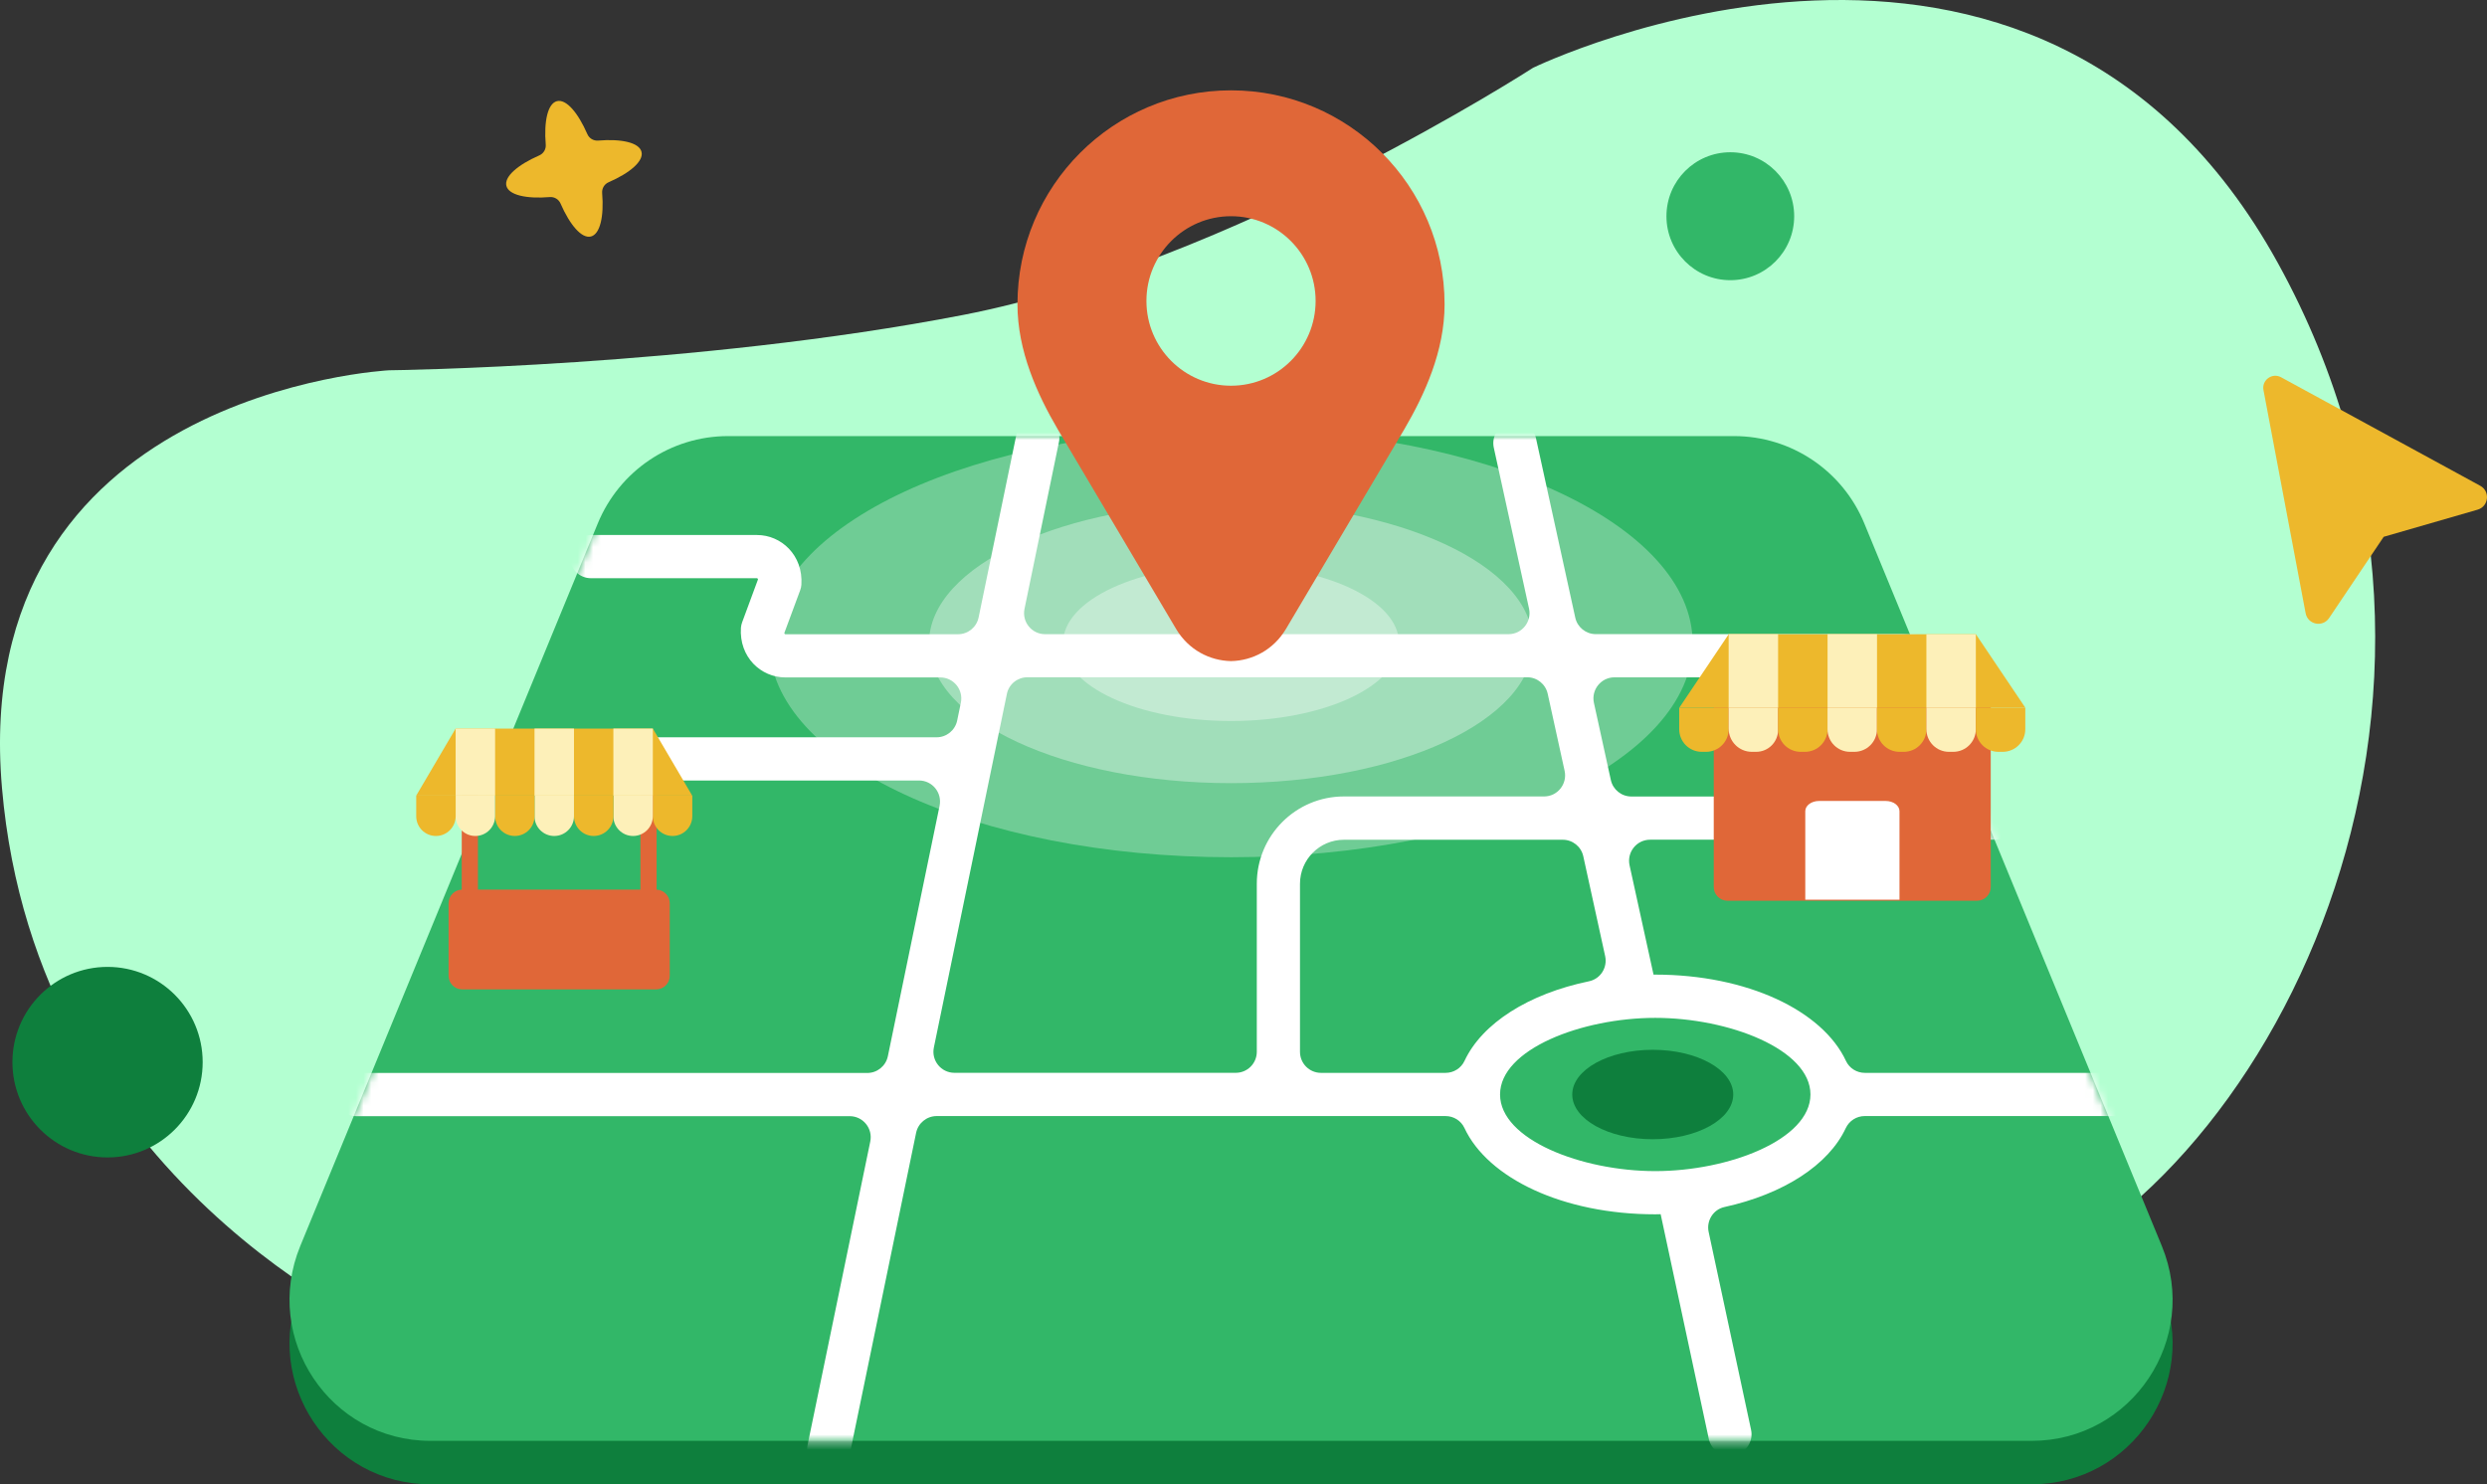 <svg width="325" height="194" viewBox="0 0 325 194" fill="none" xmlns="http://www.w3.org/2000/svg">
<rect x="0" y="0" width="325" height="194" fill="#333333" stroke="none"/>
<path d="M50.845 174.247C50.845 174.247 4.708 154.756 0.256 102.968C-4.195 51.179 50.845 48.395 50.845 48.395C50.845 48.395 90.908 47.95 125.892 41.158C160.876 34.367 200.34 8.861 200.34 8.861C200.34 8.861 265.976 -23.096 297.666 34.367C329.355 91.83 296.17 156.197 260.156 168.431C230.491 178.508 154.781 204.6 50.845 174.247Z" fill="#B3FFD1"/>
<path d="M282.505 168.531L243.627 74.093C240.784 67.189 234.068 62.68 226.611 62.68H169.772H151.973H95.134C87.677 62.68 80.961 67.189 78.118 74.093L39.24 168.531C34.245 180.673 43.148 194.001 56.255 194.001H151.973H169.772H265.489C278.597 194.001 287.507 180.666 282.505 168.531Z" fill="#0E7F3D"/>
<path d="M282.505 162.85L243.627 68.412C240.784 61.507 234.068 56.998 226.611 56.998H169.772H151.973H95.134C87.677 56.998 80.961 61.507 78.118 68.412L39.24 162.85C34.245 174.991 43.148 188.32 56.255 188.32H151.973H169.772H265.489C278.597 188.327 287.507 174.991 282.505 162.85Z" fill="#32B768"/>
<path d="M215.98 148.898C221.79 148.898 226.499 146.281 226.499 143.053C226.499 139.826 221.79 137.209 215.98 137.209C210.171 137.209 205.462 139.826 205.462 143.053C205.462 146.281 210.171 148.898 215.98 148.898Z" fill="#0E7F3D"/>
<mask id="mask0_1068_740" style="mask-type:alpha" maskUnits="userSpaceOnUse" x="37" y="56" width="247" height="133">
<path d="M282.504 162.848L243.626 68.409C240.783 61.505 234.067 56.996 226.61 56.996H169.771H151.972H95.133C87.676 56.996 80.96 61.505 78.117 68.409L39.239 162.848C34.244 174.989 43.147 188.318 56.255 188.318H151.972H169.771H265.488C278.596 188.325 287.506 174.989 282.504 162.848Z" fill="#7ABA60"/>
</mask>
<g mask="url(#mask0_1068_740)">
<path d="M277.479 140.224H243.701C242.643 140.224 241.677 139.623 241.232 138.669C238.164 132.082 228.315 127.383 216.308 127.383C216.231 127.383 216.153 127.383 216.083 127.383L212.95 113.093C212.576 111.376 213.881 109.75 215.631 109.75H260.661C262.178 109.75 263.405 108.52 263.405 107.001V106.853C263.405 105.333 262.178 104.103 260.661 104.103H213.183C211.892 104.103 210.777 103.206 210.502 101.941L208.294 91.87C207.92 90.153 209.225 88.527 210.975 88.527H251.313C252.83 88.527 254.058 87.298 254.058 85.778V85.63C254.058 84.111 252.83 82.881 251.313 82.881H208.534C207.243 82.881 206.128 81.983 205.853 80.718L200.725 57.298C200.4 55.814 198.933 54.874 197.451 55.199L197.303 55.234C195.822 55.559 194.883 57.029 195.208 58.513L199.814 79.545C200.188 81.262 198.883 82.888 197.134 82.888H136.57C134.827 82.888 133.529 81.284 133.882 79.58L138.383 57.771C138.693 56.28 137.734 54.824 136.252 54.52L136.104 54.492C134.616 54.181 133.162 55.142 132.859 56.626L127.885 80.697C127.624 81.976 126.496 82.895 125.198 82.895H102.644C102.616 82.895 102.566 82.895 102.524 82.831C102.482 82.768 102.496 82.725 102.51 82.697L104.563 77.156C104.647 76.923 104.711 76.676 104.725 76.421C104.972 72.563 102.087 69.927 98.933 69.927C98.919 69.927 98.905 69.927 98.884 69.927H77.226C75.709 69.927 74.482 71.156 74.482 72.676V72.824C74.482 74.344 75.709 75.573 77.226 75.573H98.905C98.933 75.58 98.983 75.573 99.025 75.637C99.067 75.701 99.053 75.743 99.039 75.771L96.993 81.305C96.909 81.538 96.845 81.785 96.824 82.04C96.57 85.891 99.441 88.541 102.637 88.541H122.877C124.619 88.541 125.917 90.146 125.564 91.849L125.085 94.167C124.824 95.446 123.695 96.365 122.397 96.365H68.528C67.011 96.365 65.783 97.595 65.783 99.114V99.262C65.783 100.782 67.011 102.012 68.528 102.012H120.097C121.84 102.012 123.138 103.616 122.785 105.319L116.027 138.04C115.766 139.319 114.637 140.238 113.339 140.238H46.566C45.05 140.238 43.822 141.467 43.822 142.987V143.135C43.822 144.655 45.05 145.884 46.566 145.884H111.039C112.781 145.884 114.079 147.489 113.727 149.192L105.536 188.846C105.226 190.337 106.185 191.793 107.667 192.096L107.815 192.125C109.303 192.436 110.757 191.475 111.06 189.99L119.716 148.068C119.977 146.789 121.106 145.87 122.404 145.87H188.901C189.959 145.87 190.926 146.471 191.37 147.425C194.439 154.012 204.287 158.711 216.294 158.711C216.534 158.711 216.774 158.704 217.014 158.697L223.306 188.068C223.624 189.552 225.084 190.499 226.573 190.181L226.721 190.153C228.202 189.835 229.148 188.372 228.83 186.881L223.285 161.015C222.968 159.545 223.892 158.075 225.359 157.757C233.063 156.068 238.954 152.266 241.204 147.446C241.656 146.485 242.622 145.87 243.68 145.87H277.458C278.975 145.87 280.202 144.641 280.202 143.121V142.973C280.23 141.453 278.996 140.224 277.479 140.224ZM134.256 88.52H199.575C200.866 88.52 201.98 89.418 202.255 90.683L204.464 100.754C204.837 102.471 203.532 104.096 201.783 104.096H175.624C169.331 104.096 164.238 109.206 164.238 115.503V137.467C164.238 138.987 163.01 140.217 161.494 140.217H124.725C122.982 140.217 121.684 138.612 122.037 136.909L131.575 90.711C131.829 89.432 132.958 88.52 134.256 88.52ZM188.908 140.224H172.626C171.109 140.224 169.882 138.994 169.882 137.474V115.51C169.882 112.33 172.457 109.757 175.624 109.757H204.224C205.515 109.757 206.629 110.655 206.904 111.92L209.762 124.973C210.086 126.457 209.148 127.941 207.659 128.252C199.744 129.891 193.677 133.75 191.384 138.655C190.94 139.609 189.973 140.224 188.908 140.224ZM216.308 153.065C206.714 153.065 196.026 148.951 196.026 143.05C196.026 137.149 206.714 133.036 216.308 133.036C225.903 133.036 236.59 137.149 236.59 143.05C236.583 148.951 225.896 153.065 216.308 153.065Z" fill="white"/>
</g>
<path opacity="0.3" d="M160.87 112.041C194.186 112.041 221.194 99.508 221.194 84.048C221.194 68.588 194.186 56.055 160.87 56.055C127.554 56.055 100.546 68.588 100.546 84.048C100.546 99.508 127.554 112.041 160.87 112.041Z" fill="white"/>
<path opacity="0.35" d="M160.87 102.358C182.665 102.358 200.334 94.16 200.334 84.047C200.334 73.934 182.665 65.736 160.87 65.736C139.075 65.736 121.406 73.934 121.406 84.047C121.406 94.16 139.075 102.358 160.87 102.358Z" fill="white"/>
<path opacity="0.35" d="M160.869 94.235C172.994 94.235 182.823 89.673 182.823 84.044C182.823 78.416 172.994 73.853 160.869 73.853C148.744 73.853 138.915 78.416 138.915 84.044C138.915 89.673 148.744 94.235 160.869 94.235Z" fill="white"/>
<path d="M160.869 11.807C145.455 11.807 132.961 24.323 132.961 39.771C132.961 45.877 135.557 51.552 138.231 56.118L153.695 82.21C155.324 84.945 158.083 86.351 160.869 86.407C163.656 86.351 166.414 84.945 168.044 82.21L183.507 56.118C186.181 51.552 188.777 45.877 188.777 39.771C188.777 24.323 176.284 11.807 160.869 11.807ZM160.869 50.414C154.767 50.414 149.814 45.453 149.814 39.333C149.814 33.22 154.767 28.259 160.869 28.259C166.971 28.259 171.924 33.22 171.924 39.333C171.924 45.453 166.971 50.414 160.869 50.414Z" fill="#E06738"/>
<path d="M258.358 117.727H225.744C224.756 117.727 223.952 116.921 223.952 115.932V89.232H260.149V115.932C260.149 116.929 259.345 117.727 258.358 117.727Z" fill="#E06738"/>
<path d="M248.224 117.592H235.913V106.021C235.913 105.282 236.719 104.686 237.718 104.686H246.42C247.418 104.686 248.224 105.282 248.224 106.021V117.592Z" fill="white"/>
<path d="M258.208 82.894H242.06H225.905L219.45 92.499H242.06H264.67L258.208 82.894Z" fill="#EDB82C"/>
<path d="M222.951 98.265H222.386C220.757 98.265 219.438 96.943 219.438 95.311V92.498H225.9V95.311C225.9 96.943 224.58 98.265 222.951 98.265Z" fill="#EDB82C"/>
<path d="M229.497 98.265H228.933C227.254 98.265 225.899 96.901 225.899 95.226V92.498H232.361V95.396C232.361 96.979 231.078 98.265 229.497 98.265Z" fill="#FDF0B9"/>
<path d="M232.361 82.894H225.899V92.499H232.361V82.894Z" fill="#FDF0B9"/>
<path d="M245.287 82.894H238.825V92.499H245.287V82.894Z" fill="#FDF0B9"/>
<path d="M258.202 82.894H251.74V92.499H258.202V82.894Z" fill="#FDF0B9"/>
<path d="M235.876 98.265H235.311C233.682 98.265 232.362 96.943 232.362 95.311V92.498H238.824V95.311C238.824 96.943 237.505 98.265 235.876 98.265Z" fill="#EDB82C"/>
<path d="M242.331 98.265H241.766C240.137 98.265 238.817 96.943 238.817 95.311V92.498H245.279V95.311C245.286 96.943 243.96 98.265 242.331 98.265Z" fill="#FDF0B9"/>
<path d="M248.793 98.265H248.228C246.599 98.265 245.279 96.943 245.279 95.311V92.498H251.741V95.311C251.741 96.943 250.422 98.265 248.793 98.265Z" fill="#EDB82C"/>
<path d="M255.253 98.265H254.689C253.059 98.265 251.74 96.943 251.74 95.311V92.498H258.202V95.311C258.202 96.943 256.883 98.265 255.253 98.265Z" fill="#FDF0B9"/>
<path d="M261.716 98.265H261.152C259.522 98.265 258.203 96.943 258.203 95.311V92.498H264.665V95.311C264.665 96.943 263.346 98.265 261.716 98.265Z" fill="#EDB82C"/>
<path d="M85.744 129.314H60.397C59.416 129.314 58.619 128.516 58.619 127.533V118.056C58.619 117.074 59.416 116.275 60.397 116.275H85.744C86.725 116.275 87.522 117.074 87.522 118.056V127.533C87.529 128.516 86.732 129.314 85.744 129.314Z" fill="#E06738"/>
<path d="M85.807 127.173H60.34V99.957H85.807V127.173ZM62.456 125.052H83.691V102.077H62.456V125.052Z" fill="#E06738"/>
<path d="M85.312 95.225H72.424H59.542L54.385 103.995H72.424H90.462L85.312 95.225Z" fill="#EDB82C"/>
<path d="M64.7 95.225H59.543V103.988H64.7V95.225Z" fill="#FDF0B9"/>
<path d="M75.007 95.225H69.85V103.988H75.007V95.225Z" fill="#FDF0B9"/>
<path d="M85.312 95.225H80.155V103.988H85.312V95.225Z" fill="#FDF0B9"/>
<path d="M87.887 109.263C86.462 109.263 85.312 108.104 85.312 106.684V103.998H90.469V106.684C90.462 108.111 89.312 109.263 87.887 109.263Z" fill="#EDB82C"/>
<path d="M82.73 109.263C81.305 109.263 80.155 108.104 80.155 106.684V103.998H85.312V106.684C85.312 108.111 84.155 109.263 82.73 109.263Z" fill="#FDF0B9"/>
<path d="M77.582 109.263C76.157 109.263 75.007 108.104 75.007 106.684V103.998H80.164V106.684C80.157 108.111 79.007 109.263 77.582 109.263Z" fill="#EDB82C"/>
<path d="M72.425 109.263C70.999 109.263 69.85 108.104 69.85 106.684V103.998H75.007V106.684C75.007 108.111 73.85 109.263 72.425 109.263Z" fill="#FDF0B9"/>
<path d="M67.274 109.263C65.849 109.263 64.699 108.104 64.699 106.684V103.998H69.856V106.684C69.849 108.111 68.692 109.263 67.274 109.263Z" fill="#EDB82C"/>
<path d="M62.118 109.263C60.693 109.263 59.543 108.104 59.543 106.684V103.998H64.7V106.684C64.693 108.111 63.543 109.263 62.118 109.263Z" fill="#FDF0B9"/>
<path d="M56.967 109.263C55.541 109.263 54.392 108.104 54.392 106.684V103.998H59.548V106.684C59.541 108.111 58.385 109.263 56.967 109.263Z" fill="#EDB82C"/>
<path d="M295.79 50.982L301.299 80.148C301.582 81.639 303.522 82.035 304.368 80.777L311.5 70.162L323.775 66.614C325.229 66.19 325.447 64.219 324.114 63.49L298.089 49.307C296.925 48.671 295.543 49.681 295.79 50.982Z" fill="#EDB82C"/>
<path d="M226.117 36.621C230.726 36.621 234.463 32.878 234.463 28.261C234.463 23.643 230.726 19.9 226.117 19.9C221.508 19.9 217.771 23.643 217.771 28.261C217.771 32.878 221.508 36.621 226.117 36.621Z" fill="#32B768"/>
<path d="M14.054 151.278C20.919 151.278 26.485 145.703 26.485 138.825C26.485 131.948 20.919 126.373 14.054 126.373C7.189 126.373 1.624 131.948 1.624 138.825C1.624 145.703 7.189 151.278 14.054 151.278Z" fill="#0E7F3D"/>
<path d="M83.832 19.843C83.529 18.642 81.236 18.119 78.16 18.373C77.56 18.422 76.996 18.083 76.756 17.532C75.522 14.698 73.977 12.917 72.784 13.221C71.585 13.525 71.063 15.822 71.317 18.903C71.366 19.504 71.028 20.069 70.478 20.309C67.649 21.546 65.871 23.094 66.174 24.288C66.478 25.49 68.77 26.013 71.846 25.758C72.446 25.709 73.01 26.048 73.25 26.599C74.485 29.433 76.029 31.214 77.222 30.91C78.414 30.606 78.943 28.309 78.689 25.228C78.64 24.628 78.978 24.062 79.529 23.822C82.358 22.592 84.135 21.044 83.832 19.843Z" fill="#EDB82C"/>
</svg>
